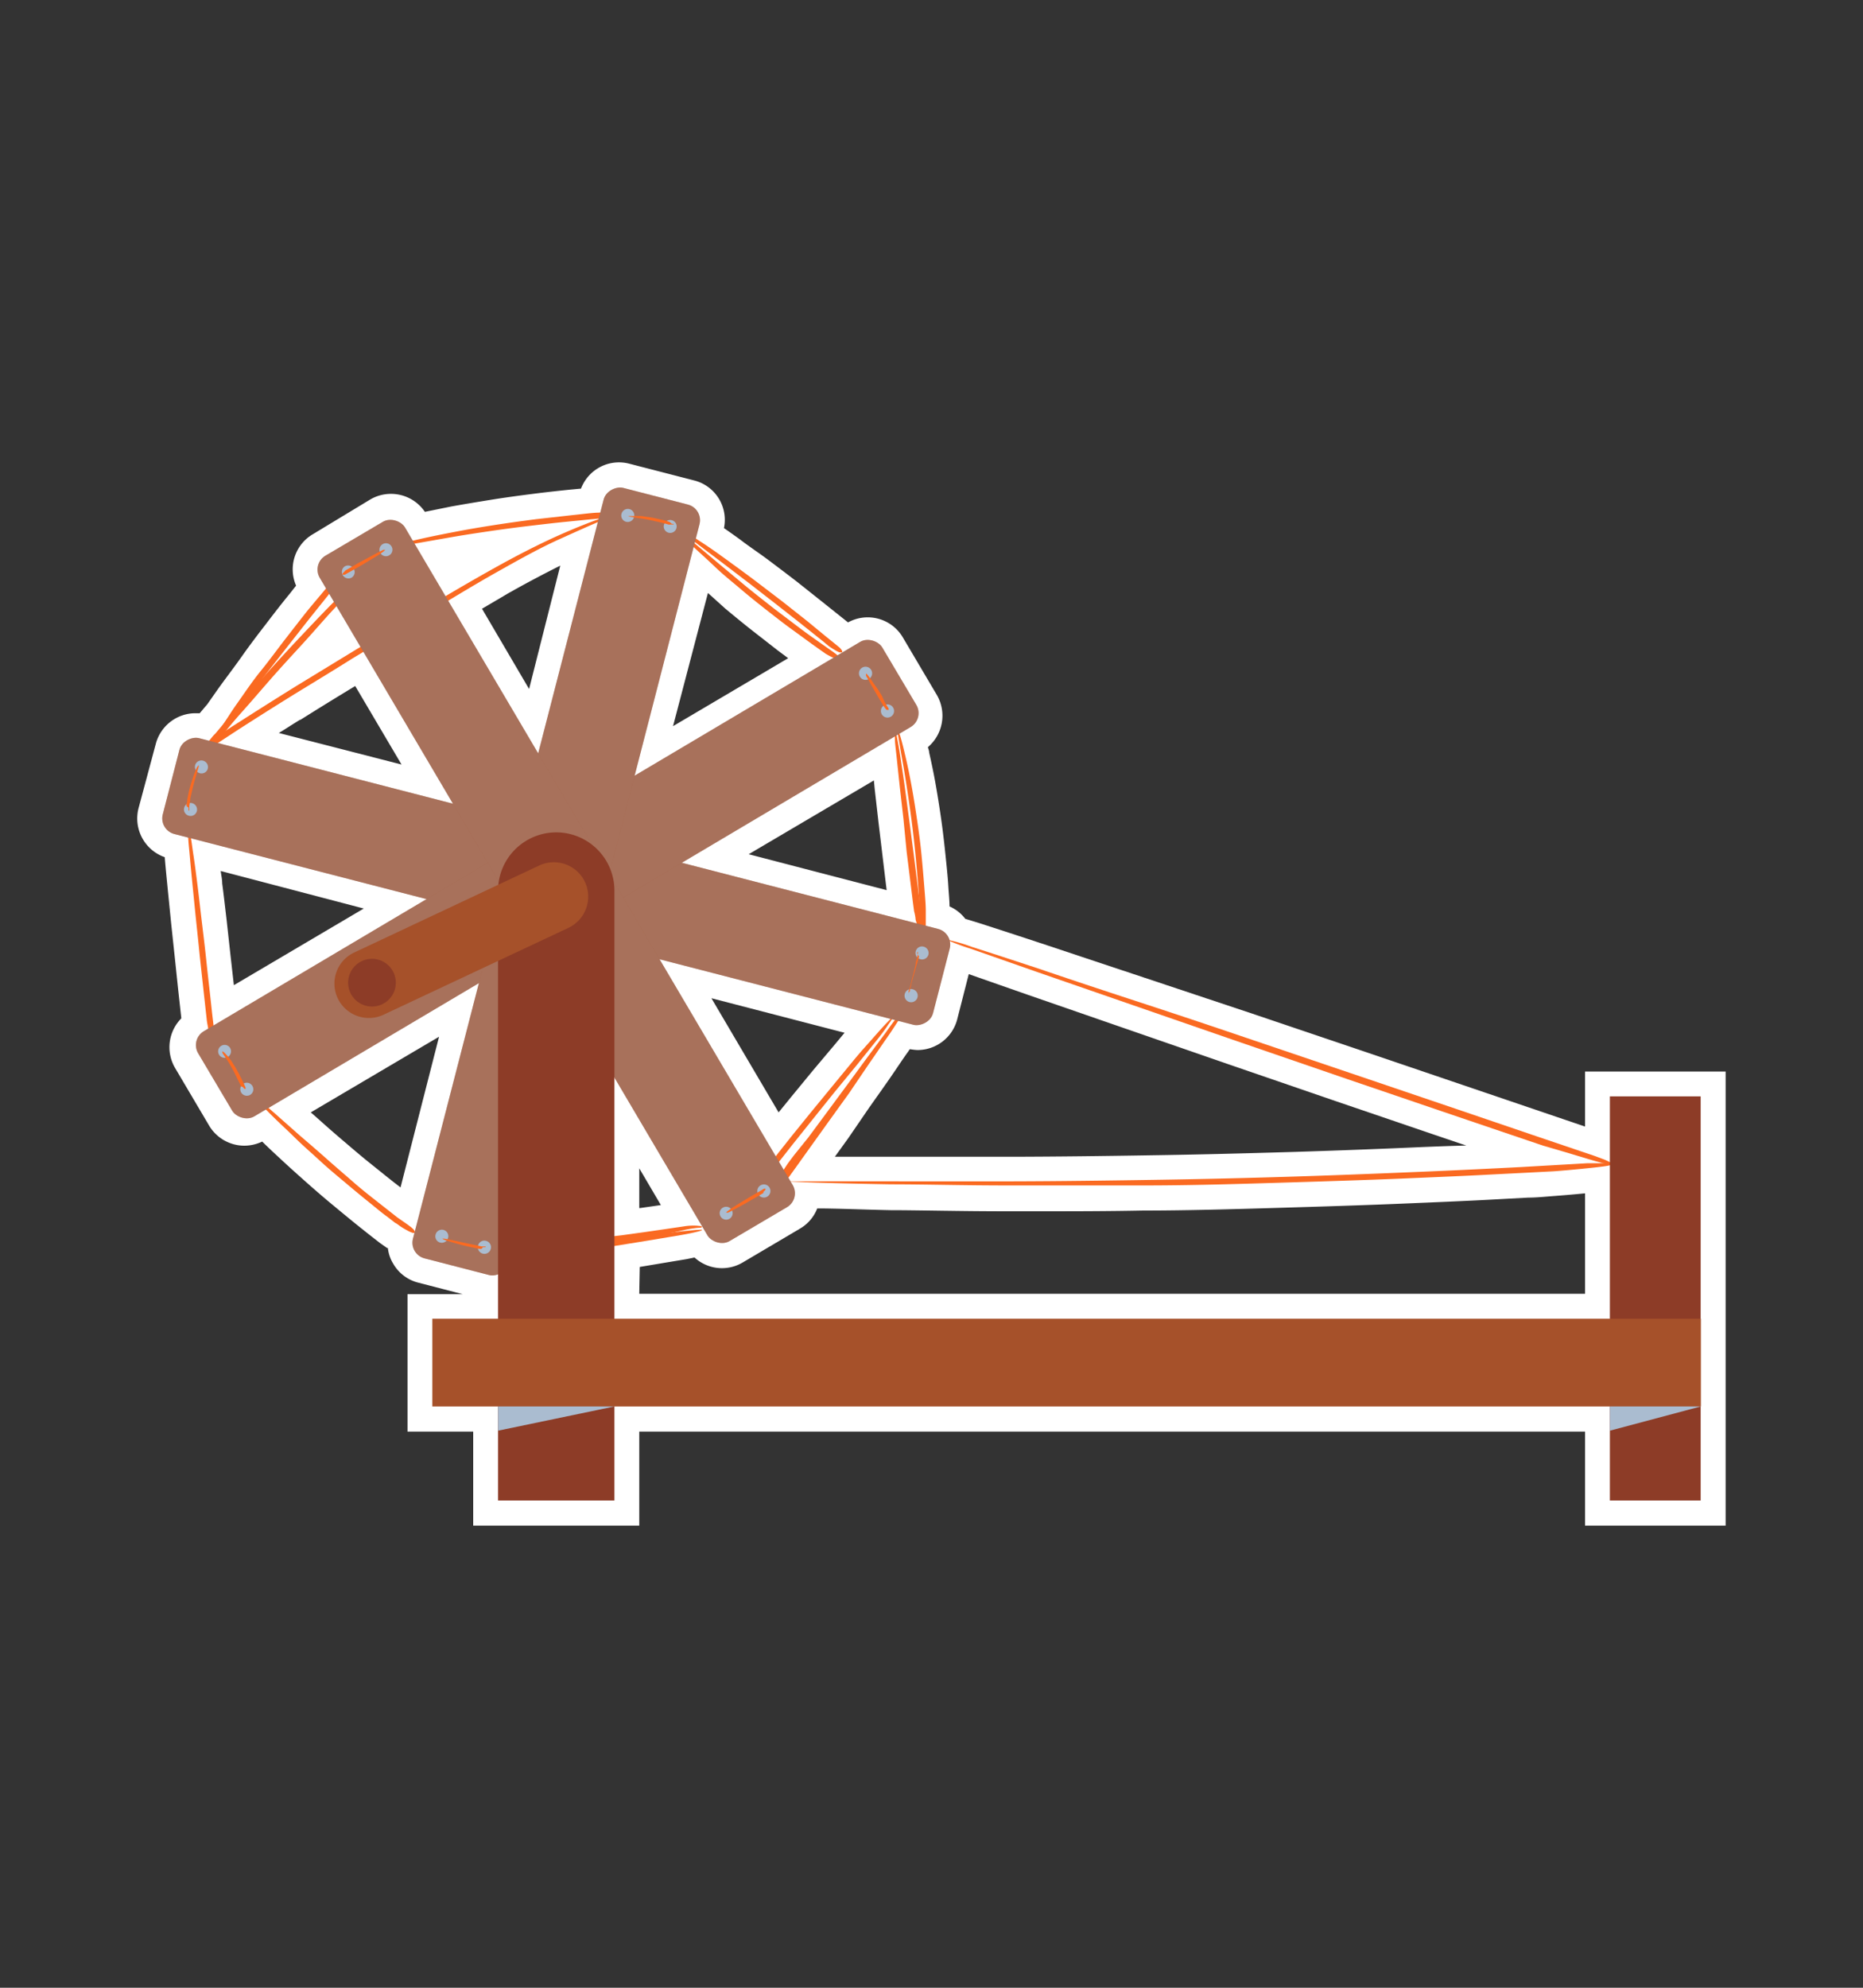 <svg xmlns="http://www.w3.org/2000/svg" viewBox="0 0 150 160"><rect x="0" y="0" width="150" height="160" fill="#333333" stroke="none"/><defs><style>.cls-1{isolation:isolate;}.cls-2{fill:#fff;}.cls-3{fill:#fa6a21;}.cls-4{fill:#a6512a;}.cls-5,.cls-6{fill:#aabcd0;mix-blend-mode:multiply;}.cls-5{opacity:0.3;}.cls-7{fill:#8d3c27;}</style></defs><g class="cls-1"><g id="चरखा"><path class="cls-2" d="M127.62,86.25v4.43L110.2,84.76l-9.14-3.09-9-3-7.75-2.58q-3.39-1.12-5.48-1.79l-1.11-.34a3.23,3.23,0,0,0-1.27-1c0-.49-.06-1-.1-1.69s-.14-1.64-.24-2.6-.21-1.9-.35-2.87-.29-1.9-.45-2.8-.34-1.72-.5-2.43c0-.15-.07-.29-.1-.43a3.32,3.32,0,0,0,.72-4.2l-2.73-4.62a3.28,3.28,0,0,0-4.42-1.22L66.2,48.44l-2-1.59c-.75-.58-1.52-1.16-2.29-1.74S60.33,44,59.59,43.43c-.47-.34-.89-.64-1.3-.92a3.27,3.27,0,0,0-2.41-3.84l-5.19-1.34a3.27,3.27,0,0,0-3.91,2l-.85.08c-.9.09-1.9.2-3,.34s-2.22.29-3.34.47-2.21.36-3.26.55l-2.12.43a3.3,3.3,0,0,0-4.39-1L25.19,43a3.28,3.28,0,0,0-1.35,4.14l-.52.66q-.86,1.05-1.86,2.37c-.68.88-1.36,1.77-2,2.68s-1.33,1.8-1.95,2.67l-.82,1.17-.24.28-.37.44c-.11,0-.23,0-.34,0a3.31,3.31,0,0,0-3.2,2.48L11.17,65A3.3,3.3,0,0,0,13.27,69v.08c.06.71.14,1.53.23,2.44l.28,2.8.3,2.81.26,2.48.26,2.36a3.3,3.3,0,0,0-.5,4l2.73,4.62a3.3,3.3,0,0,0,2.85,1.63,3.4,3.4,0,0,0,1.43-.33c.4.39.83.8,1.32,1.25.66.62,1.35,1.24,2.07,1.88s1.42,1.25,2.12,1.83,1.34,1.11,1.92,1.58,1.05.84,1.43,1.14l.63.49.57.4.06,0a3.05,3.05,0,0,0,.43,1.26,3.24,3.24,0,0,0,2,1.52l3.59.93H32.81v11.06H38.1v7.57H51.47v-7.57h76.15v7.57h11.32V86.25ZM31.73,95.18c-.6-.47-1.25-1-2-1.6s-1.44-1.2-2.17-1.82-1.43-1.24-2.1-1.84l-.44-.38,10.33-6.09L32.25,95.58ZM67.22,84.07l-1.77,2.1-1.76,2.14-1,1.23-5.41-9.19L68,83.13ZM53.21,97l-1.67.24h-.07v-3.2ZM70.36,62.82l.07.72.3,2.63.6,5,.06.48L60.28,68.76ZM54.19,58.45,57,47.73,58.41,49c.76.63,1.5,1.24,2.23,1.81s1.41,1.1,2,1.56l.82.61Zm-30-.51q2-1.26,4.41-2.72l3.73,6.32L22.45,59C23,58.67,23.54,58.31,24.15,57.94ZM42.6,55.46,38.81,49c.69-.41,1.37-.8,2-1.18,1.55-.88,3-1.64,4.3-2.29ZM29.29,73.13,18.83,79.3,18.57,77,18.24,74c-.12-1-.23-2-.35-2.89,0-.34-.08-.66-.12-1Zm85.22,19.2q-4.61.21-10.25.39c-4.43.13-8.06.22-11.43.27-4.16.07-7.83.11-11.21.12H72l-4.78,0,1.09-1.51L70,89.13c.58-.82,1.15-1.62,1.69-2.4s1-1.49,1.45-2.11a1.77,1.77,0,0,1,.12-.17,4.22,4.22,0,0,0,.61.07,3.3,3.3,0,0,0,3.2-2.47L78,78.41l4.77,1.67,7.51,2.6,8.67,3,8.73,3,7.72,2.63,2.66.9C117,92.23,115.79,92.28,114.51,92.33Zm-63,9.65,2.09-.35,1.69-.28.63-.13a3.27,3.27,0,0,0,3.88.4l4.62-2.73a3.24,3.24,0,0,0,1.38-1.62c1.57,0,3.52.09,5.89.14,2.2,0,5.57.09,9.47.09h2c2.9,0,5.86,0,8.89-.06,3.52,0,7.3-.11,11-.22s6.83-.21,9.72-.33,5.25-.22,7.12-.32l3.15-.17c.67,0,1.41-.08,2.22-.14s1.58-.13,2.31-.2h.05v8.08H51.47Z"/><path class="cls-3" d="M27.16,47c.13-.19.26-.37.37-.55a4.5,4.5,0,0,0,.25-.44c0-.13.06-.2,0-.24a.12.12,0,0,0-.12,0,.53.53,0,0,0-.17.12c-.06,0-.13.13-.21.21l-.25.31-.74.91L24.88,49c-.56.7-1.17,1.49-1.84,2.35S21.7,53.14,21,54s-1.31,1.78-1.92,2.64S18,58.31,17.51,59s-.82,1.24-1.08,1.66-.37.65-.34.68a2.89,2.89,0,0,0,.48-.56l1.15-1.54L19.35,57l1.89-2.52L23.18,52l1.73-2.2,1.29-1.61.57-.71C26.89,47.32,27,47.16,27.16,47Z"/><path class="cls-3" d="M16.81,59.66c-.16.21-.31.42-.44.62a5.42,5.42,0,0,0-.3.51c-.06.14-.08.23,0,.26a.1.1,0,0,0,.13,0,.7.7,0,0,0,.19-.14,1.94,1.94,0,0,0,.23-.25l.3-.36.87-1c.46-.55,1-1.22,1.7-2s1.44-1.65,2.28-2.61,1.71-1.9,2.59-2.86S26.06,49.9,26.9,49l2.25-2.37c.66-.68,1.19-1.24,1.58-1.67s.58-.65.55-.68a3.27,3.27,0,0,0-.66.54c-.42.38-1,.89-1.63,1.54s-1.42,1.39-2.26,2.24-1.68,1.74-2.54,2.65-1.7,1.82-2.51,2.72-1.53,1.72-2.17,2.45S18.35,57.78,18,58.26l-.68.81C17.13,59.24,17,59.44,16.81,59.66Z"/><path class="cls-3" d="M16.72,82.54a4.56,4.56,0,0,0,.12.58,3.64,3.64,0,0,0,.14.43c.05.11.1.16.15.16a.12.12,0,0,0,.09-.08.4.4,0,0,0,0-.18,1.19,1.19,0,0,0,0-.26c0-.1,0-.22,0-.35s-.05-.49-.11-1-.13-1.21-.22-2-.19-1.67-.29-2.63-.22-1.94-.34-2.93-.23-2-.34-2.88-.22-1.75-.33-2.47-.18-1.3-.26-1.73-.14-.66-.18-.65a1.79,1.79,0,0,0,0,.65c0,.43.07,1,.13,1.7s.14,1.52.23,2.42.18,1.84.28,2.79.2,1.89.29,2.81l.27,2.47c.08.74.15,1.35.2,1.82l.09.81C16.65,82.15,16.68,82.34,16.72,82.54Z"/><path class="cls-3" d="M49.18,41.64l.65-.1a4.73,4.73,0,0,0,.49-.13c.13,0,.19-.09.19-.14a.12.12,0,0,0-.08-.1.54.54,0,0,0-.2,0,1.49,1.49,0,0,0-.3,0l-.39,0-1.17.09c-.61,0-1.36.11-2.25.2l-2.95.33c-1.08.14-2.18.29-3.28.46s-2.17.35-3.21.55-1.94.38-2.74.56-1.43.34-1.91.47-.72.22-.71.26A2.3,2.3,0,0,0,32,44l1.89-.33,2.68-.47c1-.17,2-.32,3.1-.48s2.11-.29,3.13-.41,1.95-.23,2.78-.31l2-.2.91-.08A5.12,5.12,0,0,0,49.18,41.64Z"/><path class="cls-3" d="M17.58,59.2l-1.1.79c-.33.26-.6.47-.8.65s-.29.29-.26.33.08,0,.18,0A2.65,2.65,0,0,0,16,60.8l.52-.32.68-.45,2-1.31c1.06-.68,2.36-1.51,3.92-2.48s3.29-2,5.21-3.21l5.82-3.52c2-1.19,3.87-2.34,5.75-3.4s3.57-2,5.08-2.68,2.75-1.25,3.7-1.62a7.21,7.21,0,0,0,1.41-.61,1.76,1.76,0,0,0-.36.09c-.24.07-.6.17-1.07.34-.94.32-2.17.79-3.67,1.46s-3.18,1.52-5,2.53-3.7,2.11-5.61,3.25l-5.59,3.34-4.92,3c-1.45.9-2.64,1.65-3.58,2.25l-1.57,1Z"/><path class="cls-3" d="M66.46,52.61c.18.11.35.2.51.28l.42.18c.12,0,.19,0,.22,0a.13.13,0,0,0,0-.12.36.36,0,0,0-.11-.15l-.2-.16L67,52.42l-.84-.59c-.45-.32-1-.7-1.63-1.17l-2.1-1.59c-.76-.59-1.53-1.2-2.3-1.82l-2.21-1.84L56,43.8,54.7,42.67c-.34-.28-.52-.41-.55-.38s.12.19.42.5.7.7,1.22,1.19,1.1,1,1.78,1.65,1.39,1.21,2.12,1.83,1.46,1.2,2.19,1.77,1.38,1.08,2,1.52l1.48,1.08.66.47Z"/><path class="cls-3" d="M66.72,52a5.5,5.5,0,0,0,.48.31,2.42,2.42,0,0,0,.39.2c.11,0,.18,0,.21,0a.13.13,0,0,0,0-.12.44.44,0,0,0-.1-.15.76.76,0,0,0-.18-.18l-.27-.22-.78-.63L65,50l-2-1.58-2.27-1.73c-.77-.58-1.53-1.13-2.26-1.66s-1.39-1-2-1.39-1-.7-1.42-.93-.56-.32-.58-.29.14.17.46.43l1.31,1,1.88,1.42,2.15,1.64,2.15,1.67,1.9,1.49,1.38,1.1.61.49Z"/><path class="cls-3" d="M74.07,74c0,.19.05.38.08.55a2.51,2.51,0,0,0,.11.42c0,.11.08.16.13.16a.11.11,0,0,0,.1-.06.58.58,0,0,0,.05-.17,1,1,0,0,0,0-.25v-.34l0-1c0-.52-.06-1.16-.12-1.92s-.13-1.6-.22-2.53-.21-1.85-.35-2.79-.28-1.86-.44-2.73-.32-1.66-.48-2.34-.29-1.22-.41-1.63-.2-.6-.24-.59,0,.21.06.61l.28,1.61c.12.67.25,1.43.38,2.28s.26,1.74.38,2.64.22,1.79.31,2.67.15,1.66.21,2.36.09,1.28.11,1.73l0,.77C74,73.66,74,73.84,74.07,74Z"/><path class="cls-3" d="M73.71,73.89c0,.19.09.37.13.53a2.45,2.45,0,0,0,.15.4c.05.11.1.15.14.15a.12.12,0,0,0,.1-.08.4.4,0,0,0,0-.17,1,1,0,0,0,0-.24l0-.34-.12-1-.23-1.88-.31-2.47-.36-2.75-.36-2.69c-.12-.87-.24-1.64-.34-2.32s-.2-1.22-.28-1.63-.14-.61-.18-.61,0,.21,0,.61.08.94.15,1.61l.24,2.27.3,2.62L73,68.57l.29,2.33.21,1.71.1.75C73.65,73.52,73.68,73.7,73.71,73.89Z"/><path class="cls-3" d="M63.1,94.54a5.54,5.54,0,0,0-.29.52,2.42,2.42,0,0,0-.19.42c0,.11,0,.19,0,.21a.11.11,0,0,0,.12,0,.36.36,0,0,0,.15-.11,1.18,1.18,0,0,0,.17-.2c.07-.09.14-.18.21-.29l.62-.86,1.18-1.65,1.56-2.18L68.36,88,70,85.58c.54-.77,1-1.46,1.43-2.07s.73-1.11,1-1.49.34-.58.31-.61-.17.15-.44.49-.62.8-1,1.38-.92,1.23-1.47,2l-1.67,2.29-1.68,2.31L65,91.9q-.66.9-1.08,1.5l-.48.67C63.31,94.21,63.21,94.36,63.1,94.54Z"/><path class="cls-3" d="M63.12,94.12c-.11.18-.21.34-.3.5a4.41,4.41,0,0,0-.19.41c0,.12,0,.19,0,.22a.12.12,0,0,0,.12,0,.44.44,0,0,0,.15-.1l.17-.2.22-.28.62-.83,1.2-1.6,1.56-2.12,1.72-2.38c.58-.81,1.14-1.59,1.67-2.35s1-1.45,1.4-2.05.72-1.1,1-1.48.32-.57.29-.6-.17.15-.43.49-.6.79-1,1.36l-1.44,1.94-1.65,2.25-1.67,2.26-1.48,2L63.92,93l-.48.64Z"/><path class="cls-3" d="M61.82,93.92c-.11.17-.21.33-.3.49a2.32,2.32,0,0,0-.19.4q-.06.16,0,.21a.1.1,0,0,0,.12,0,.46.46,0,0,0,.14-.09,1.66,1.66,0,0,0,.18-.19l.21-.28.62-.79,1.21-1.54,1.6-2,1.79-2.23L69,85.71l1.52-1.89q.66-.82,1-1.35c.25-.34.37-.53.34-.56s-.18.13-.47.43-.66.72-1.12,1.24-1,1.11-1.55,1.78L67,87.45l-1.74,2.12-1.53,1.89-1.1,1.39-.48.63Z"/><path class="cls-3" d="M46.55,99.89l-.36.1a.7.7,0,0,0-.26.12.17.17,0,0,0-.1.13.11.11,0,0,0,.05.1.22.22,0,0,0,.11,0,.48.48,0,0,0,.17,0h.22l.64-.07,1.25-.14c.5,0,1-.12,1.64-.2l1.83-.28c.61-.09,1.2-.2,1.78-.31s1.08-.22,1.52-.32.79-.15,1.05-.18.41,0,.42-.08-.13-.07-.4-.1a4.77,4.77,0,0,0-1.08.06l-1.5.22-1.73.25-1.74.24-1.54.18-1.13.13-.5,0Z"/><path class="cls-3" d="M45.63,100.45l-.38.13a1.41,1.41,0,0,0-.28.15c-.07,0-.1.09-.09.14a.11.11,0,0,0,.06.1.21.21,0,0,0,.12,0,.57.57,0,0,0,.18,0l.24,0,.7-.12,1.34-.23,1.78-.3,2-.32,1.94-.32,1.67-.28q.73-.13,1.17-.24c.3-.07.44-.12.44-.16s-.16,0-.45,0l-1.16.11-1.64.19-1.9.26-1.9.28-1.67.26-1.23.21-.54.09Z"/><path class="cls-3" d="M32.28,98.74a5.21,5.21,0,0,0,.49.29,2.37,2.37,0,0,0,.41.19q.16.06.21,0a.12.12,0,0,0,0-.12.77.77,0,0,0-.1-.15l-.19-.17-.28-.21L32,98l-1.54-1.21c-.61-.48-1.28-1-2-1.63S27,93.9,26.29,93.27,24.84,92,24.16,91.42l-1.82-1.61-1.29-1.13c-.33-.28-.51-.4-.54-.37s.12.18.41.49.67.7,1.17,1.19,1.06,1,1.71,1.64,1.33,1.22,2,1.84,1.4,1.22,2.09,1.8,1.32,1.1,1.88,1.55,1,.83,1.4,1.11l.63.49C32,98.52,32.11,98.63,32.28,98.74Z"/><path class="cls-3" d="M125.12,94.28c.8-.06,1.55-.13,2.26-.2s1.27-.13,1.72-.19.66-.12.66-.17-.09-.07-.25-.09a6.34,6.34,0,0,0-.67,0l-1,0-1.38.08-4,.23c-2.12.11-4.72.24-7.81.37s-6.51.27-10.28.39-7.58.21-11.45.27-7.61.11-11.24.12-6.86,0-9.69,0l-6.83,0c-.86,0-1.5,0-1.93,0a2.32,2.32,0,0,0-.65,0,4.31,4.31,0,0,0,.63,0l1.88.08q2.5.09,6.65.16c2.76,0,5.9.09,9.44.09s7.17,0,10.9,0,7.38-.11,11-.22,6.82-.21,9.69-.33,5.24-.22,7.1-.32l3.15-.16Z"/><path class="cls-3" d="M126,92.73l1.83.55c.57.17,1,.29,1.41.38s.56.11.57.06,0-.09-.16-.16a5.52,5.52,0,0,0-.52-.24l-.81-.3-1.1-.37L124,91.56l-6.23-2.12-8.2-2.78-9.13-3.09q-4.62-1.57-9-3T83.72,78q-3.39-1.12-5.46-1.78a14.21,14.21,0,0,0-2.09-.6,18,18,0,0,0,2,.75l5.28,1.85,7.51,2.6,8.67,3,8.73,3,7.72,2.63,5.66,1.92,2.51.85Z"/><rect class="cls-4" x="40.8" y="38.92" width="7.97" height="64.05" rx="1.3" transform="translate(-35.1 96.59) rotate(-75.53)"/><rect class="cls-5" x="40.8" y="38.92" width="7.97" height="64.05" rx="1.3" transform="translate(-35.1 96.59) rotate(-75.53)"/><path class="cls-6" d="M16.73,61.87a.52.52,0,0,1-.64.37.53.53,0,0,1-.38-.64.52.52,0,0,1,.64-.37A.53.53,0,0,1,16.73,61.87Z"/><path class="cls-6" d="M15.85,65.29a.52.52,0,0,1-.64.37.52.52,0,0,1-.38-.64.52.52,0,0,1,.64-.37A.53.53,0,0,1,15.85,65.29Z"/><path class="cls-6" d="M73.73,76.57a.52.52,0,0,0,.38.64.52.52,0,0,0,.64-.37.53.53,0,0,0-.38-.64A.52.52,0,0,0,73.73,76.57Z"/><path class="cls-6" d="M72.85,80a.53.53,0,1,0,.64-.37A.52.52,0,0,0,72.85,80Z"/><rect class="cls-4" x="12.76" y="66.96" width="64.05" height="7.97" rx="1.3" transform="matrix(0.86, -0.51, 0.51, 0.86, -29.83, 32.59)"/><rect class="cls-5" x="12.76" y="66.96" width="64.05" height="7.97" rx="1.3" transform="matrix(0.86, -0.51, 0.51, 0.86, -29.83, 32.59)"/><path class="cls-6" d="M18.53,84.36a.53.53,0,0,1-.19.72.52.52,0,1,1,.19-.72Z"/><path class="cls-6" d="M20.32,87.41a.52.52,0,0,1-.18.72.53.53,0,0,1-.72-.19.52.52,0,1,1,.9-.53Z"/><path class="cls-6" d="M69.23,54.46a.53.53,0,1,0,.19-.72A.53.53,0,0,0,69.23,54.46Z"/><path class="cls-6" d="M71,57.5a.53.53,0,0,0,.72.19A.53.53,0,1,0,71,57.5Z"/><rect class="cls-4" x="12.76" y="66.96" width="64.05" height="7.97" rx="1.3" transform="translate(-35.1 96.59) rotate(-75.53)"/><rect class="cls-5" x="12.76" y="66.96" width="64.05" height="7.97" rx="1.3" transform="translate(-35.1 96.59) rotate(-75.53)"/><path class="cls-6" d="M35.71,99a.52.52,0,0,1,.37.64.53.53,0,0,1-.64.38.52.52,0,0,1-.37-.64A.52.52,0,0,1,35.71,99Z"/><path class="cls-6" d="M39.13,99.88a.53.53,0,1,1-.64.38A.52.52,0,0,1,39.13,99.88Z"/><path class="cls-6" d="M50.41,42a.53.53,0,0,0,.64-.38.52.52,0,0,0-.37-.64.53.53,0,0,0-.64.38A.52.52,0,0,0,50.41,42Z"/><path class="cls-6" d="M53.83,42.88a.52.52,0,1,0-.37-.64A.52.52,0,0,0,53.83,42.88Z"/><rect class="cls-4" x="40.8" y="38.92" width="7.97" height="64.05" rx="1.3" transform="translate(-29.83 32.59) rotate(-30.53)"/><rect class="cls-5" x="40.8" y="38.92" width="7.97" height="64.05" rx="1.3" transform="translate(-29.83 32.59) rotate(-30.53)"/><path class="cls-6" d="M58.2,97.21a.52.52,0,1,1-.18.71A.51.51,0,0,1,58.2,97.21Z"/><circle class="cls-6" cx="61.51" cy="95.86" r="0.53" transform="translate(-32.95 32.22) rotate(-23.34)"/><path class="cls-6" d="M28.3,46.5a.52.52,0,0,0,.18-.72.53.53,0,0,0-.72-.19.53.53,0,0,0,.54.91Z"/><path class="cls-6" d="M31.34,44.7a.52.52,0,0,0-.53-.9.52.52,0,1,0,.53.9Z"/><path class="cls-3" d="M27.74,46l-.1.1a.24.24,0,0,0-.06.09.06.06,0,0,0,0,.07l0,0h.05l.06,0,.07,0,.21-.12.41-.23.53-.3.58-.34.58-.35.49-.3c.14-.1.25-.17.33-.24s.12-.1.11-.12-.06,0-.15,0l-.35.18-.5.26-.57.31-.58.31-.5.29-.37.21-.16.09Z"/><path class="cls-3" d="M15.18,65s0,.09,0,.14a.3.3,0,0,0,0,.1.07.07,0,0,0,.06,0h0l0,0a.14.14,0,0,0,0-.06v-.08l0-.22.07-.44c0-.17.06-.36.1-.56l.15-.63c.05-.21.11-.42.17-.61l.15-.52c.05-.16.08-.28.11-.38s0-.14,0-.15,0,0-.09.12-.1.2-.16.34-.13.31-.19.5-.13.39-.19.6-.12.4-.16.6-.08.38-.11.55,0,.29-.07.4l0,.18A.45.45,0,0,0,15.18,65Z"/><path class="cls-3" d="M19.54,87.48a.39.39,0,0,0,.08.1l.08.07h.07l0,0s0,0,0-.05a.11.11,0,0,0,0,0l0-.07-.09-.2-.18-.38-.25-.5-.3-.54-.33-.52c-.12-.16-.22-.3-.33-.42a3.28,3.28,0,0,0-.25-.26c-.08-.07-.12-.09-.13-.08s0,.06,0,.13l.2.3c.09.12.18.26.28.42s.19.33.29.5.19.35.27.52l.23.47.17.34.07.15A.27.27,0,0,0,19.54,87.48Z"/><path class="cls-3" d="M38.88,100.39H39l.1,0a.13.13,0,0,0,0-.06.07.07,0,0,0,0,0s0,0,0,0l0,0H39l-.22,0-.41-.09-.55-.11-.6-.13-.59-.13-.52-.11-.36-.06c-.1,0-.15,0-.15,0s0,0,.12.07a2.14,2.14,0,0,0,.34.12l.49.15.57.16.58.14.52.11.38.08.17,0Z"/><path class="cls-3" d="M61.47,95.93l.1-.09a.24.24,0,0,0,.06-.09.08.08,0,0,0,0-.07s0,0,0,0h-.05l0,0-.07,0-.19.12-.38.22-.5.29-.55.33-.54.33-.46.29-.31.23c-.08.06-.11.1-.1.12s0,0,.14,0a3.57,3.57,0,0,0,.33-.17l.47-.25.54-.29.53-.31.48-.27.34-.2.15-.09Z"/><path class="cls-3" d="M73.15,79.93v.13a.31.31,0,0,0,0,.11s0,0,0,0a0,0,0,0,0,0,0s0,0,0,0l0,0a.31.31,0,0,1,0-.08,1.33,1.33,0,0,1,0-.21c0-.12.07-.26.12-.43s.09-.35.14-.56.11-.41.16-.62l.15-.62c0-.19.08-.37.12-.53s.05-.28.06-.38,0-.15,0-.15,0,0-.07.13L74,77q-.08.22-.15.51c-.06.19-.12.39-.17.59s-.12.4-.17.59l-.14.52c0,.16-.08.29-.1.39l0,.17S73.16,79.89,73.15,79.93Z"/><path class="cls-3" d="M71.31,57.06a.6.6,0,0,0,.08.08l.09,0a.09.09,0,0,0,.07,0l0,0s0,0,0,0l0-.05,0-.06-.11-.17-.21-.35L71,56l-.31-.5L70.33,55c-.1-.15-.19-.29-.28-.41a2.88,2.88,0,0,0-.21-.28c-.06-.07-.1-.09-.11-.08s0,.05,0,.13.09.18.16.3l.23.43.28.48.28.49.25.42.19.32.09.13Z"/><path class="cls-3" d="M54,42.22h.13l.11,0a.08.08,0,0,0,0-.05,0,0,0,0,0,0,0,.08.08,0,0,0,0,0l-.06,0-.07,0L53.89,42l-.42-.12-.56-.13c-.21-.05-.42-.09-.64-.12l-.62-.09-.55,0h-.38c-.1,0-.15,0-.15,0s0,0,.14.05l.37.06.51.08.6.1.59.13.52.12.38.1.17.05Z"/><rect class="cls-7" x="129.62" y="88.25" width="7.31" height="32.53"/><path class="cls-7" d="M40.1,120.78h9.37V71.64A4.69,4.69,0,0,0,44.79,67h0a4.69,4.69,0,0,0-4.69,4.68Z"/><path class="cls-4" d="M30.88,81.68l14.9-7A2.78,2.78,0,0,0,47.1,71h0a2.77,2.77,0,0,0-3.69-1.33l-14.89,7a2.76,2.76,0,0,0-1.33,3.68h0A2.78,2.78,0,0,0,30.88,81.68Z"/><path class="cls-7" d="M31.87,79.09A1.92,1.92,0,1,1,30,77.18,1.92,1.92,0,0,1,31.87,79.09Z"/><rect class="cls-4" x="34.81" y="106.15" width="102.13" height="7.06"/><polygon class="cls-6" points="49.47 113.21 40.1 115.16 40.1 113.21 49.47 113.21"/><polygon class="cls-6" points="136.94 113.21 129.62 115.16 129.62 113.21 136.94 113.21"/></g></g></svg>